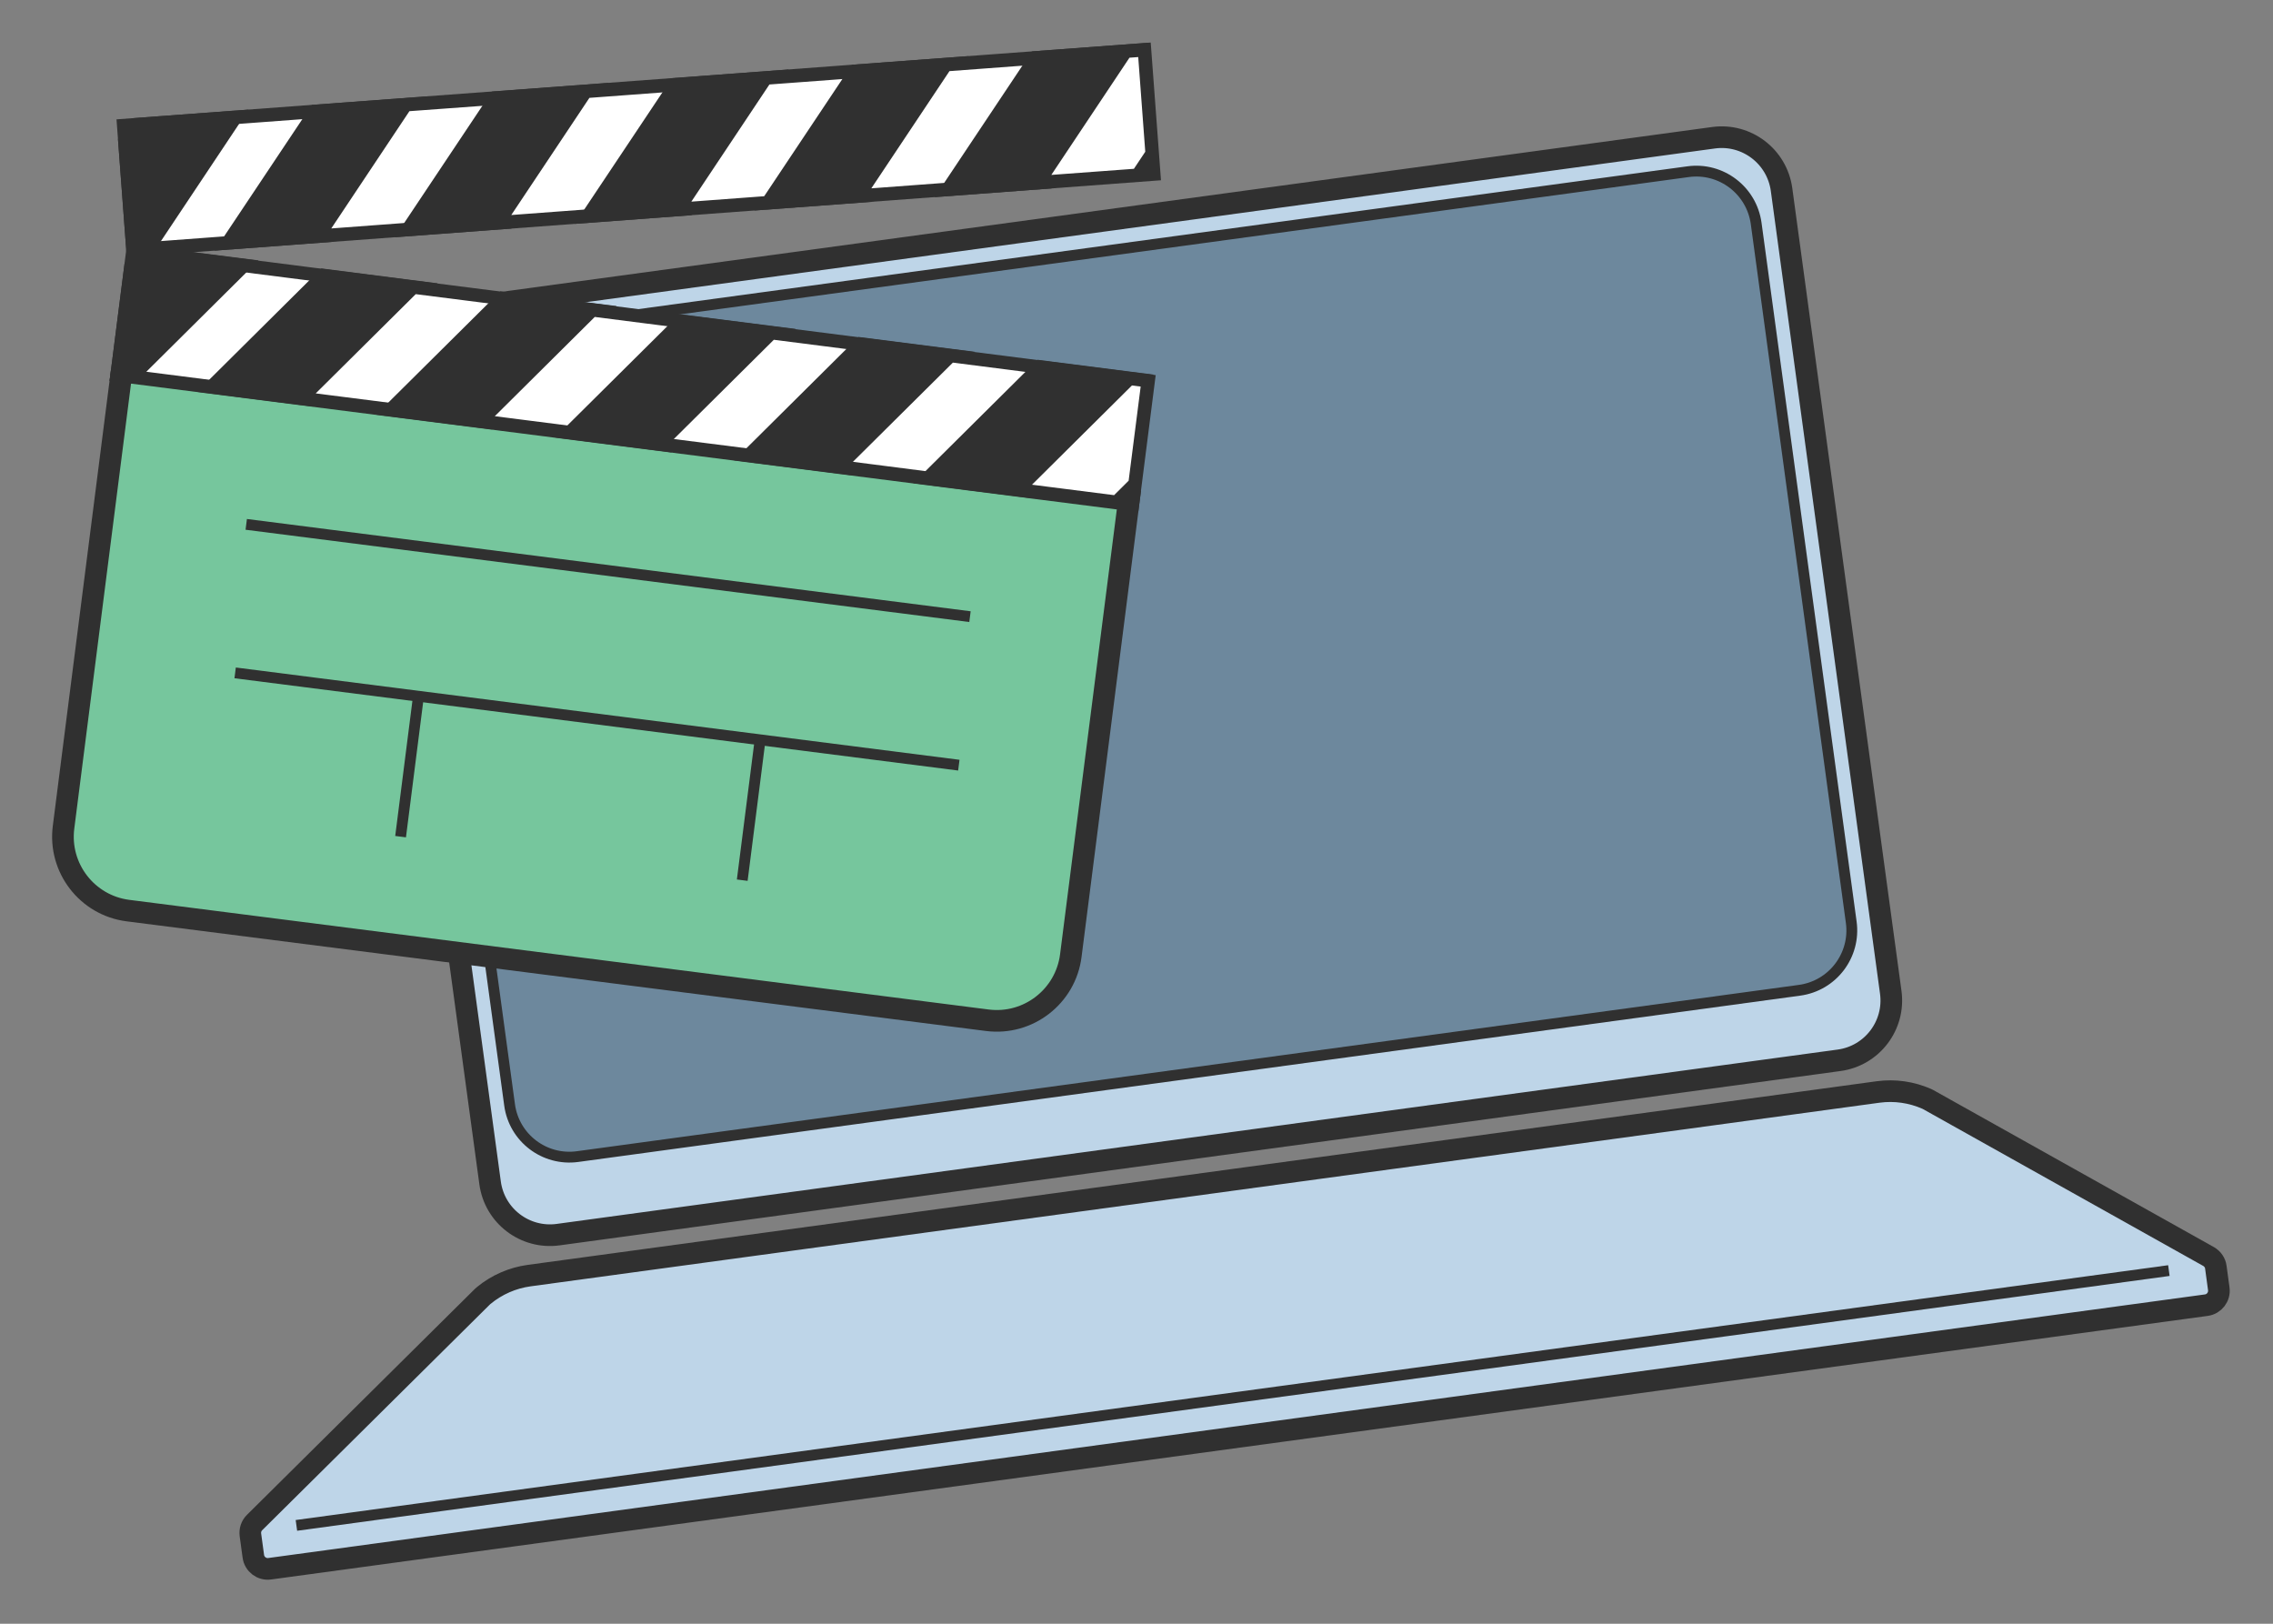 <svg width="42" height="30" viewBox="0 0 42 30" fill="none" xmlns="http://www.w3.org/2000/svg">
<rect x="0" y="0" width="42" height="30" fill="#808080" stroke="none"/>
<path d="M31.662 2.545L7.993 5.767C7.382 5.85 6.955 6.412 7.038 7.023L9.056 21.856C9.139 22.467 9.702 22.894 10.313 22.811L33.982 19.59C34.593 19.507 35.02 18.944 34.937 18.334L32.919 3.501C32.835 2.89 32.273 2.462 31.662 2.545Z" fill="#BED5E8" stroke="#303030" stroke-width="0.4" stroke-miterlimit="10"/>
<path d="M31.193 3.172L8.614 6.245C8.003 6.328 7.575 6.891 7.658 7.501L9.416 20.414C9.499 21.025 10.061 21.452 10.672 21.369L33.252 18.296C33.862 18.213 34.29 17.651 34.207 17.04L32.45 4.128C32.366 3.517 31.804 3.089 31.193 3.172Z" fill="#6D889D" stroke="#303030" stroke-width="0.2" stroke-miterlimit="10"/>
<path d="M40.944 23.414L40.998 23.812C41.018 23.959 40.915 24.094 40.768 24.114L4.983 28.984C4.836 29.004 4.701 28.901 4.681 28.754L4.627 28.357C4.616 28.273 4.644 28.189 4.704 28.13L8.916 23.955C8.924 23.947 8.932 23.94 8.94 23.934C9.18 23.737 9.47 23.61 9.777 23.568L24.318 21.589L31.699 20.585L34.705 20.175C35.009 20.134 35.319 20.178 35.601 20.302C35.61 20.306 35.619 20.311 35.629 20.316L40.809 23.215C40.883 23.257 40.933 23.33 40.944 23.413V23.414Z" fill="#BED5E8" stroke="#303030" stroke-width="0.4" stroke-miterlimit="10"/>
<path d="M5.477 28.183L40.076 23.475" stroke="#303030" stroke-width="0.2" stroke-miterlimit="10"/>
<path d="M21.131 7.104L2.52 4.73L2.248 6.865L20.859 9.239L21.131 7.104Z" stroke="#303030" stroke-width="0.4" stroke-miterlimit="10"/>
<path d="M2.248 6.864L20.86 9.239L19.786 17.657C19.69 18.411 18.999 18.946 18.244 18.85L2.364 16.824C1.612 16.728 1.078 16.038 1.174 15.285L2.248 6.863L2.248 6.864Z" fill="#76C69D" stroke="#303030" stroke-width="0.4" stroke-miterlimit="10"/>
<path d="M4.061 7.092L2.418 6.882L4.355 4.96L5.999 5.169L4.061 7.092Z" fill="white" stroke="#303030" stroke-width="0.1" stroke-miterlimit="10"/>
<path d="M2.407 6.881L2.249 6.861L2.492 4.956L2.7 4.749L4.344 4.958L2.407 6.881Z" fill="#303030" stroke="#303030" stroke-width="0.4" stroke-miterlimit="10"/>
<path d="M5.715 7.302L4.072 7.093L6.009 5.17L7.653 5.381L5.715 7.302Z" fill="#303030" stroke="#303030" stroke-width="0.4" stroke-miterlimit="10"/>
<path d="M7.37 7.514L5.726 7.305L7.664 5.382L9.307 5.591L7.37 7.514Z" fill="white" stroke="#303030" stroke-width="0.1" stroke-miterlimit="10"/>
<path d="M9.024 7.724L7.381 7.515L9.318 5.593L10.961 5.802L9.024 7.724Z" fill="#303030" stroke="#303030" stroke-width="0.4" stroke-miterlimit="10"/>
<path d="M10.679 7.936L9.035 7.726L10.972 5.803L12.616 6.013L10.679 7.936Z" fill="white" stroke="#303030" stroke-width="0.1" stroke-miterlimit="10"/>
<path d="M12.333 8.147L10.69 7.937L12.627 6.015L14.27 6.224L12.333 8.147Z" fill="#303030" stroke="#303030" stroke-width="0.4" stroke-miterlimit="10"/>
<path d="M13.987 8.357L12.343 8.148L14.281 6.225L15.925 6.435L13.987 8.357Z" fill="white" stroke="#303030" stroke-width="0.1" stroke-miterlimit="10"/>
<path d="M15.642 8.568L13.998 8.359L15.935 6.436L17.579 6.646L15.642 8.568Z" fill="#303030" stroke="#303030" stroke-width="0.4" stroke-miterlimit="10"/>
<path d="M17.296 8.78L15.652 8.569L17.589 6.647L19.233 6.857L17.296 8.78Z" fill="white" stroke="#303030" stroke-width="0.1" stroke-miterlimit="10"/>
<path d="M18.95 8.99L17.307 8.781L19.244 6.858L20.887 7.068L18.95 8.99Z" fill="#303030" stroke="#303030" stroke-width="0.4" stroke-miterlimit="10"/>
<path d="M20.604 9.201L18.961 8.992L20.898 7.069L21.133 7.099L20.902 8.905L20.604 9.201Z" fill="white" stroke="#303030" stroke-width="0.1" stroke-miterlimit="10"/>
<path d="M21.078 1L2.367 2.39L2.527 4.537L21.238 3.146L21.078 1Z" stroke="#303030" stroke-width="0.4" stroke-miterlimit="10"/>
<path d="M4.349 4.402L2.697 4.525L4.211 2.254L5.863 2.131L4.349 4.402Z" fill="white" stroke="#303030" stroke-width="0.1" stroke-miterlimit="10"/>
<path d="M2.686 4.526L2.527 4.538L2.384 2.622L2.548 2.377L4.2 2.255L2.686 4.526Z" fill="#303030" stroke="#303030" stroke-width="0.4" stroke-miterlimit="10"/>
<path d="M6.012 4.278L4.359 4.401L5.874 2.131L7.527 2.008L6.012 4.278Z" fill="#303030" stroke="#303030" stroke-width="0.4" stroke-miterlimit="10"/>
<path d="M7.675 4.155L6.023 4.278L7.537 2.006L9.189 1.885L7.675 4.155Z" fill="white" stroke="#303030" stroke-width="0.1" stroke-miterlimit="10"/>
<path d="M9.338 4.031L7.686 4.154L9.201 1.884L10.853 1.761L9.338 4.031Z" fill="#303030" stroke="#303030" stroke-width="0.4" stroke-miterlimit="10"/>
<path d="M11.002 3.907L9.349 4.03L10.863 1.76L12.516 1.637L11.002 3.907Z" fill="white" stroke="#303030" stroke-width="0.1" stroke-miterlimit="10"/>
<path d="M12.664 3.784L11.012 3.907L12.527 1.637L14.179 1.514L12.664 3.784Z" fill="#303030" stroke="#303030" stroke-width="0.4" stroke-miterlimit="10"/>
<path d="M14.328 3.66L12.676 3.783L14.189 1.513L15.842 1.39L14.328 3.66Z" fill="white" stroke="#303030" stroke-width="0.1" stroke-miterlimit="10"/>
<path d="M15.991 3.538L14.338 3.66L15.853 1.389L17.505 1.266L15.991 3.538Z" fill="#303030" stroke="#303030" stroke-width="0.4" stroke-miterlimit="10"/>
<path d="M17.654 3.414L16.002 3.537L17.516 1.266L19.168 1.143L17.654 3.414Z" fill="white" stroke="#303030" stroke-width="0.1" stroke-miterlimit="10"/>
<path d="M19.317 3.29L17.664 3.413L19.179 1.142L20.832 1.019L19.317 3.29Z" fill="#303030" stroke="#303030" stroke-width="0.4" stroke-miterlimit="10"/>
<path d="M20.98 3.167L19.328 3.289L20.842 1.018L21.078 1.001L21.213 2.817L20.98 3.167Z" fill="white" stroke="#303030" stroke-width="0.1" stroke-miterlimit="10"/>
<path d="M4.55 9.688L17.923 11.393" stroke="#303030" stroke-width="0.2" stroke-miterlimit="10"/>
<path d="M4.345 12.432L17.717 14.137" stroke="#303030" stroke-width="0.2" stroke-miterlimit="10"/>
<path d="M7.732 12.864L7.402 15.458" stroke="#303030" stroke-width="0.2" stroke-miterlimit="10"/>
<path d="M14.045 13.669L13.715 16.262" stroke="#303030" stroke-width="0.2" stroke-miterlimit="10"/>
</svg>
